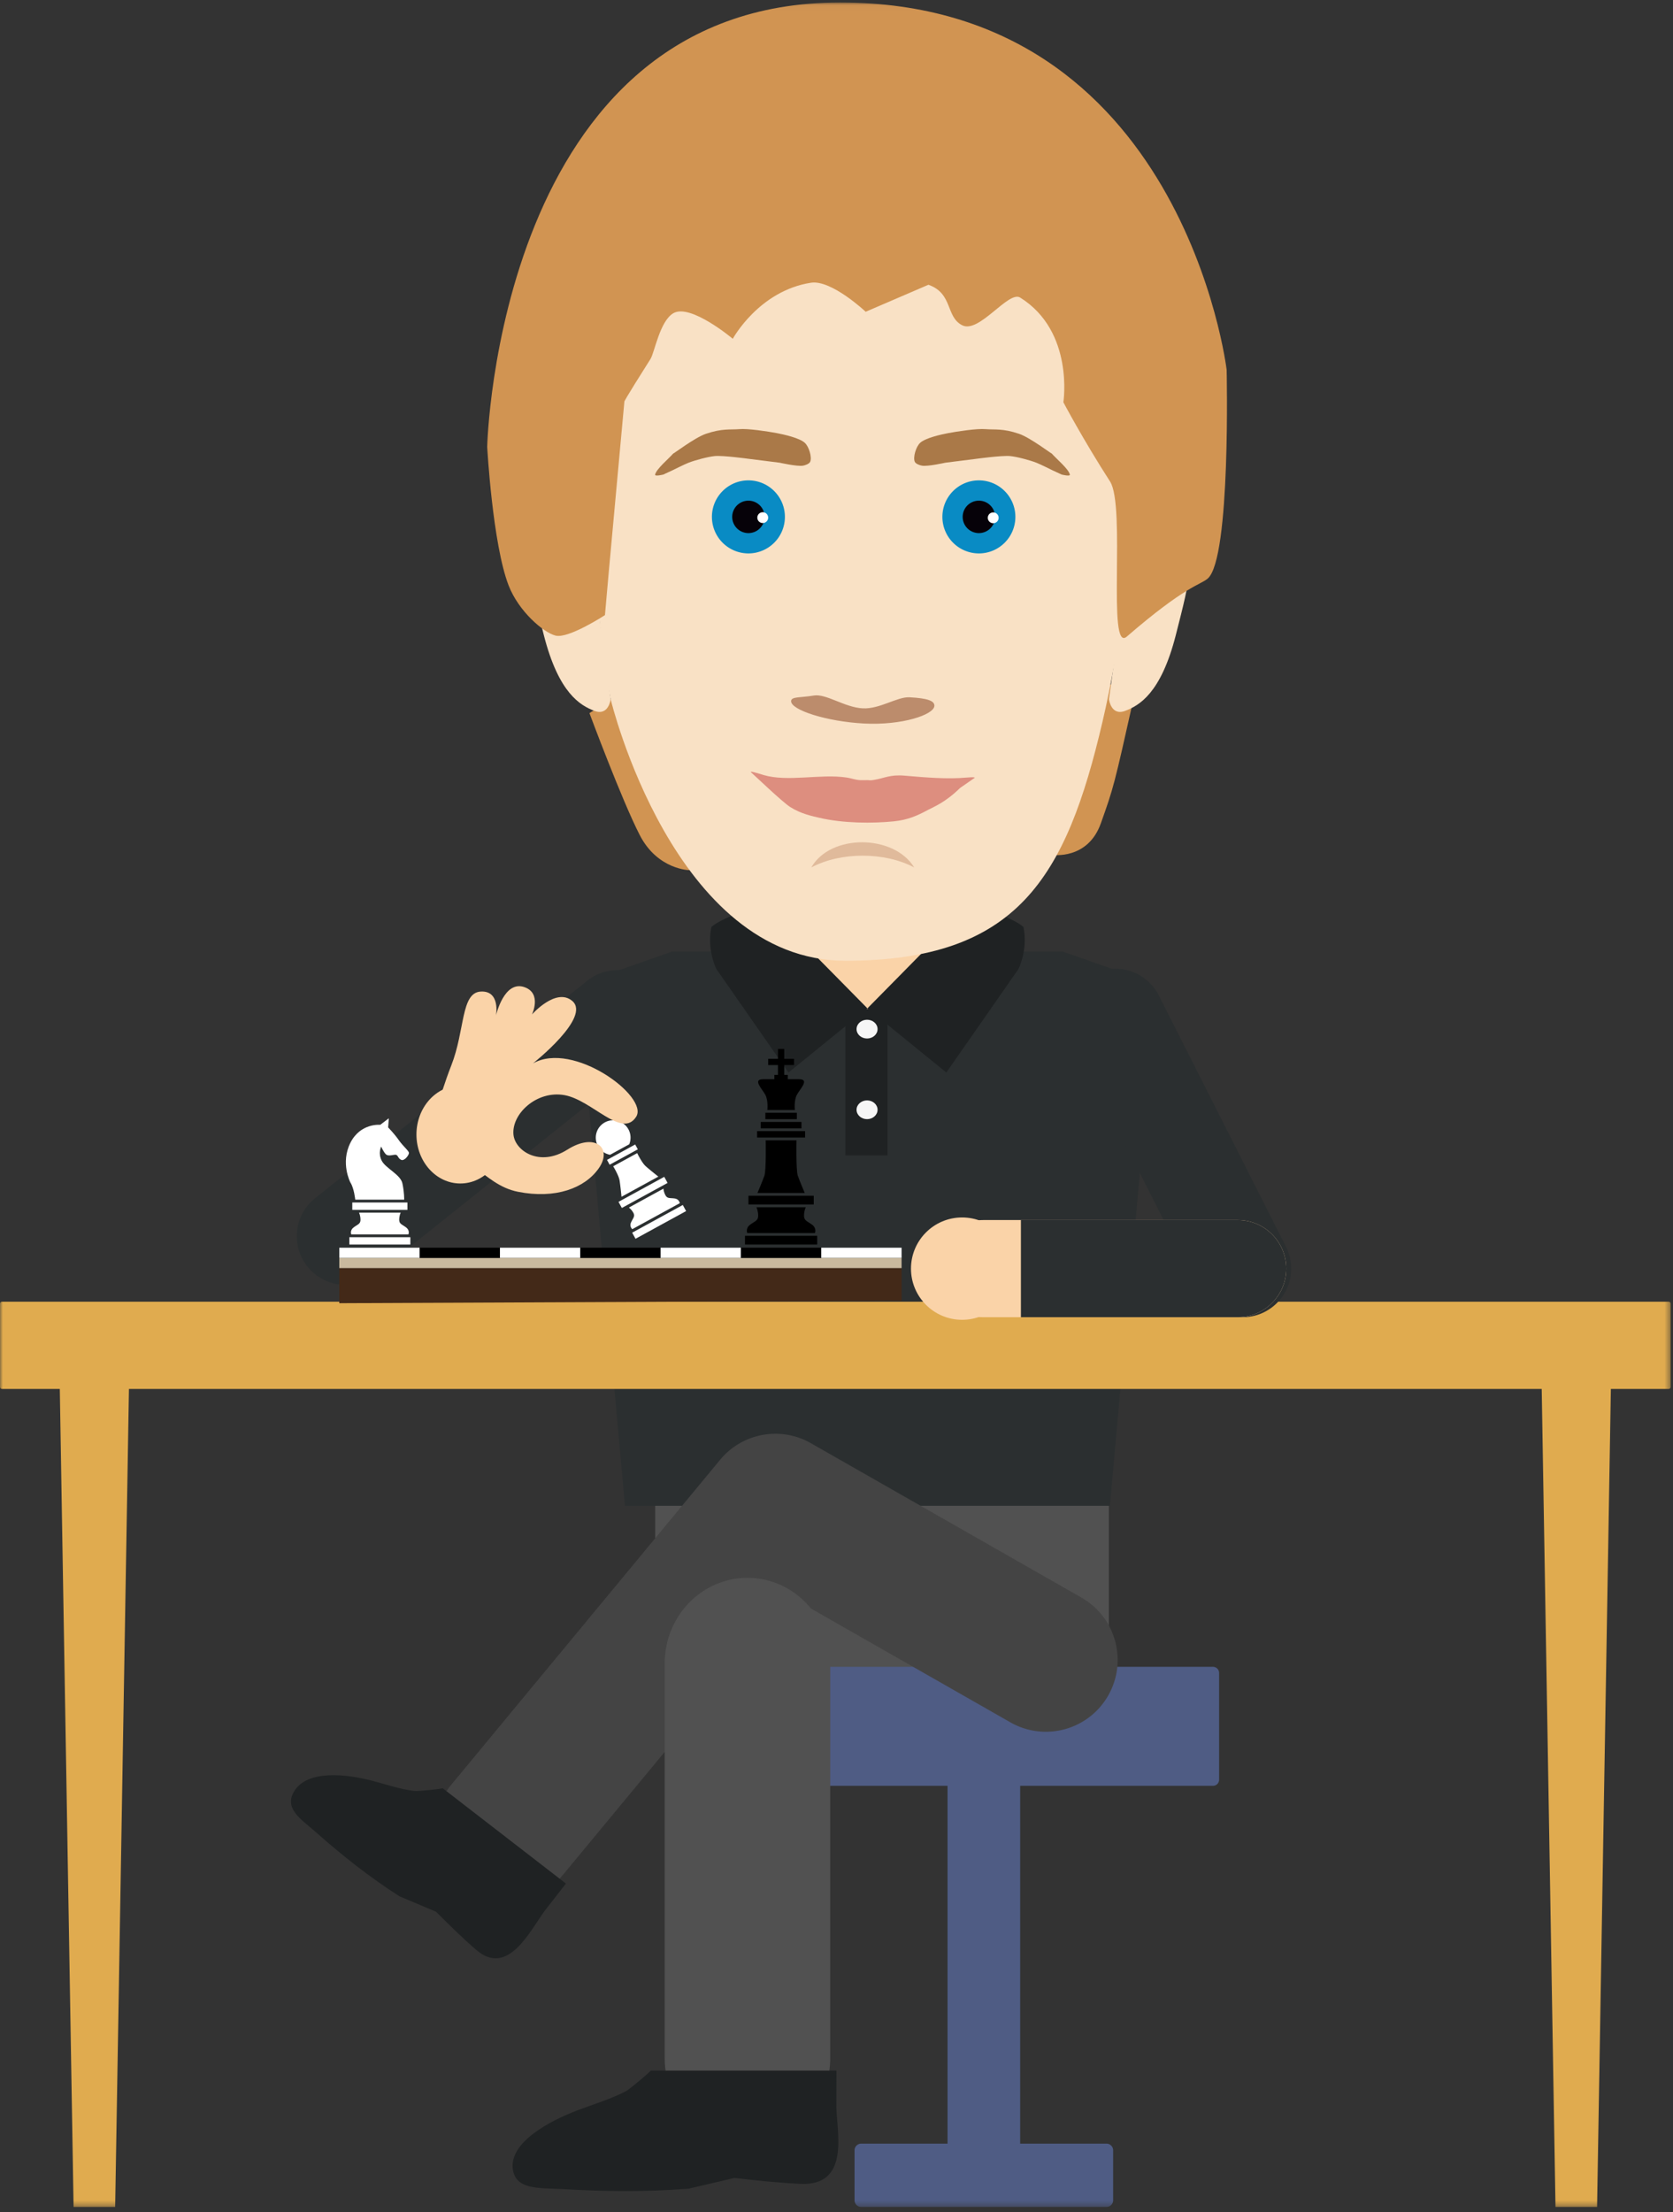 <svg width="298" height="394" viewBox="0 0 298 394" xmlns="http://www.w3.org/2000/svg" xmlns:xlink="http://www.w3.org/1999/xlink"><rect x="0" y="0" width="298" height="394" fill="#333333" stroke="none"/><title>C9E081A9-B839-4101-BDBB-4BCCE4E64686</title><defs><path id="a" d="M0 392.647h297.582V.03H0z"/></defs><g fill="none" fill-rule="evenodd"><path fill="#515151" d="M116.706 297.083h80.801v-37.759h-80.8z"/><g transform="translate(0 .41)"><path d="M203.582 174.203c-1.544-.715-11.114-4.035-14.368-5.16H119.8c-3.254 1.125-12.824 4.445-14.369 5.16-1.866.864-2.261 2.326-2.261 2.326l.245 3.467 7.902 87.782h86.38l7.902-87.782.245-3.467s-.396-1.462-2.262-2.326z" fill="#2B2F30"/><path d="M182.35 164.712a9.485 9.485 0 0 0-.646-.485c-2.87-1.935-11.888-4.845-15.147-5.18-3.259-.337-8.438-.784-8.438-.784h-7.225s-5.178.447-8.437.783c-3.26.336-12.277 3.246-15.147 5.18-.21.142-.428.308-.647.486l27.844 69.282 27.844-69.282z" fill="#2B2F30"/><path fill="#1F2223" d="M150.584 179.155v26.206h7.494v-26.085z"/><path d="M173.077 169.596c0 5.346-8.36 9.68-18.672 9.68-10.312 0-18.672-4.334-18.672-9.68s8.36-9.679 18.672-9.679c10.313 0 18.672 4.333 18.672 9.68" fill="#FAD3A8"/><path d="M127.392 164.19a9.61 9.61 0 0 0-.669.498c-.866 4.049.89 7.5.89 7.5l12.836 18.418 14.058-11.427-18.32-18.584c-3.456 1.072-7.143 2.492-8.795 3.595m54.229 0c.217.144.442.315.67.498.865 4.049-.89 7.5-.89 7.5l-12.837 18.418-14.057-11.427 18.32-18.584c3.455 1.072 7.142 2.492 8.794 3.595" fill="#1F2223"/><path d="M156.315 182.875c0 .923-.838 1.672-1.872 1.672-1.034 0-1.872-.749-1.872-1.672 0-.923.838-1.67 1.872-1.67 1.034 0 1.872.747 1.872 1.67m0 14.365c0 .923-.838 1.671-1.872 1.671-1.034 0-1.872-.748-1.872-1.67 0-.924.838-1.672 1.872-1.672 1.034 0 1.872.748 1.872 1.671" fill="#F6F6F6"/><path d="M216.064 317.65h-81.637c-.6 0-1.09-.49-1.09-1.09v-19.023c0-.6.49-1.091 1.09-1.091h81.637c.6 0 1.09.49 1.09 1.09v19.024c0 .6-.49 1.09-1.09 1.09" fill="#4F5C84"/><mask id="b" fill="#fff"><use xlink:href="#a"/></mask><path fill="#4F5C84" mask="url(#b)" d="M168.776 385.567h12.939v-71.85h-12.939z"/><path d="M197.087 392.647h-43.683a1.192 1.192 0 0 1-1.189-1.19v-8.896c0-.655.535-1.19 1.189-1.19h43.683c.654 0 1.188.535 1.188 1.19v8.896c0 .655-.534 1.19-1.188 1.19" fill="#4F5C84" mask="url(#b)"/><path d="M90.206 338.403a12.71 12.71 0 0 1-8.143-2.94c-5.436-4.504-6.192-12.566-1.69-18.004l47.898-57.884a12.766 12.766 0 0 1 16.17-2.952l48.188 27.496c6.13 3.498 8.266 11.308 4.77 17.443-3.496 6.136-11.302 8.27-17.428 4.775l-38.864-22.177-41.054 49.61a12.746 12.746 0 0 1-9.847 4.633" fill="#444" mask="url(#b)"/><path d="M78.832 318.061c.154.12-4.38.575-4.997.503-2.604-.308-5.178-1.215-7.745-1.876-4.205-1.084-11.37-2.02-13.722 1.98-1.796 3.053 1.25 4.9 3.69 7.055 4.838 4.28 9.64 8.104 15.076 11.585l6.538 2.765c2.322 2.332 4.674 4.647 7.172 6.805 5.623 4.855 9.572-3.42 12.146-6.923l3.811-4.907-21.969-16.987" fill="#1F2223" mask="url(#b)"/><path d="M133.141 381.371c8.142 0 14.742-6.823 14.742-15.24v-70.29c0-8.417-6.6-15.24-14.742-15.24-8.142 0-14.743 6.823-14.743 15.24v70.29c0 8.417 6.6 15.24 14.743 15.24" fill="#515151" mask="url(#b)"/><path d="M115.883 368.36c.231 0-3.715 3.307-4.35 3.646-2.682 1.423-5.772 2.328-8.677 3.432-4.757 1.808-12.202 5.651-11.508 10.508.53 3.708 4.751 3.283 8.623 3.509 7.684.449 15.003.54 22.67-.061l8.184-1.913c3.891.448 7.797.863 11.727 1.051 8.844.424 6.543-9.03 6.42-13.616l.022-6.555h-33.111" fill="#1F2223" mask="url(#b)"/><path fill="#E0AB4F" mask="url(#b)" d="M20.512 392.647l2.563-152.027h-12.53l2.562 152.027zm263.964 0l2.562-152.027h-12.53l2.562 152.027z"/><path d="M297.232 246.962H.35a.352.352 0 0 1-.35-.35v-14.835c0-.194.158-.351.35-.351h296.882a.35.35 0 0 1 .35.35v14.835a.351.351 0 0 1-.35.351" fill="#E0AB4F" mask="url(#b)"/><path d="M61.521 228.412a8.627 8.627 0 0 1-6.764-3.256 8.658 8.658 0 0 1 1.365-12.161l48.485-38.732a8.64 8.64 0 0 1 12.151 1.366 8.658 8.658 0 0 1-1.364 12.161l-48.485 38.732a8.602 8.602 0 0 1-5.388 1.89" fill="#2B2F30" mask="url(#b)"/><path d="M89.81 201.648c0 4.816-3.5 8.72-7.816 8.72s-7.815-3.904-7.815-8.72c0-4.816 3.5-8.72 7.815-8.72 4.316 0 7.816 3.904 7.816 8.72m90.67 23.884c0 5.034-4.076 9.114-9.106 9.114s-9.106-4.08-9.106-9.114c0-5.033 4.077-9.113 9.106-9.113 5.03 0 9.106 4.08 9.106 9.113" fill="#FAD3A8" mask="url(#b)"/><path d="M221.35 234.187a8.643 8.643 0 0 1-7.719-4.744l-22.654-44.755a8.655 8.655 0 0 1 3.805-11.63 8.642 8.642 0 0 1 11.621 3.81l22.654 44.754a8.656 8.656 0 0 1-7.707 12.565" fill="#2B2F30" mask="url(#b)"/><path d="M220.464 234.186h-45.307c-4.774 0-8.646-3.875-8.646-8.654 0-4.778 3.872-8.653 8.646-8.653h45.307c4.775 0 8.647 3.875 8.647 8.653 0 4.779-3.872 8.654-8.647 8.654" fill="#FAD3A8" mask="url(#b)"/><path d="M220.464 216.879h-38.617v17.307h38.617c4.775 0 8.647-3.875 8.647-8.654 0-4.778-3.872-8.653-8.647-8.653" fill="#2B2F30" mask="url(#b)"/><path d="M187.461 151.84s6.298.952 8.632-5.632c2.252-6.353 2.294-6.406 5.941-22.723l-10.223-4.84-4.35 33.195zm-64.627 2.731s-5.686-.045-8.882-6.256c-3.196-6.21-8.957-21.714-8.957-21.714l9.46-6.165 8.379 34.135z" fill="#D19452" mask="url(#b)"/><path d="M108.772 124.128s11.177 46.57 41.822 46.57c30.645 0 39.298-14.794 45.788-42.577 6.49-27.783 5.408-51.236 1.802-62.06-3.605-10.825-20.55-28.505-39.658-28.505s-43.265 1.804-49.754 28.143c-6.49 26.34 0 58.429 0 58.429" fill="#F9E1C5" mask="url(#b)"/><path d="M108.772 124.128s-.36 3.031-2.884 2.069c-2.524-.962-6.37-3.127-9.013-13.47-2.645-10.344-3.846-15.155 0-15.396 3.845-.24 8.867 3.596 9.823 11.767m90.835 15.03s.36 3.031 2.884 2.069c2.524-.962 6.37-3.127 9.014-13.47 2.644-10.344 3.845-15.155 0-15.396-3.846-.24-8.868 3.596-9.824 11.767" fill="#F9E1C5" mask="url(#b)"/><path d="M154.2 55.115s-6.088-5.731-9.735-5.171c-9.284 1.425-13.94 9.983-13.94 9.983s-7.496-6.306-10.563-4.568c-2.436 1.38-3.368 7.022-4.1 8.175-4.834 7.633-4.645 7.565-4.645 7.565l-2.806 30.62-.655 7.423s-6.495 4.24-8.8 3.65c-2.195-.562-6.582-4.339-8.363-8.938C87.74 96.489 86.78 79.17 86.78 79.17S88.582.03 149.633.03c61.05 0 68.862 65.429 68.862 65.429s.774 33.569-3.365 37.165c-1.36 1.18-3.846 1.202-14.421 10.343-3.562 3.078-.142-23.214-2.984-27.625-4.796-7.443-8.314-14.11-8.314-14.11s1.967-12.611-7.69-18.642c-2.096-1.308-7.318 6.477-10.336 4.928-2.98-1.53-1.602-5.65-6.009-7.214" fill="#D19452" mask="url(#b)"/><path d="M140.915 124.447c-.082 1.584 6.322 3.657 13.03 4.003 6.709.347 12.41-1.556 12.492-3.14.045-.868-1.121-1.363-4.44-1.534-2.173-.112-5.295 2.127-8.328 1.97-3.226-.166-6.515-2.652-8.715-2.28-2.374.403-3.997.158-4.04.98" fill="#BC8C6C" mask="url(#b)"/><path d="M173.448 138.236c.393-.176.188-.294-1.35-.156-3.288.297-7.075-.004-10.914-.341-2.701-.237-3.625.455-5.54.756-.982.154-.268-.013-2.026.045-1.08.035-1.817-.325-2.883-.481-4.618-.676-10.414.83-14.713-.433-1.38-.44-2.6-.775-2.222-.466.378.309 5.505 5.237 6.946 6.156 1.916 1.222 3.98 1.637 5.17 1.916 4.317 1.014 9.545 1.014 13.278.64 2.525-.252 4.212-1.022 6.066-2.018 1.178-.633 3.09-1.328 5.77-3.943" fill="#DD8E7F" mask="url(#b)"/><path d="M144.512 154.08c3.414-6.019 14.706-5.927 18.328 0-5.284-2.79-13.047-2.803-18.328 0" fill="#E0BA9B" mask="url(#b)"/><path d="M126.81 91.647a6.502 6.502 0 0 0 6.5 6.505 6.502 6.502 0 0 0 6.499-6.505c0-3.59-2.91-6.503-6.5-6.503s-6.5 2.912-6.5 6.503" fill="#098BC4" mask="url(#b)"/><path d="M133.31 94.537a2.892 2.892 0 0 0 2.888-2.89 2.892 2.892 0 0 0-2.889-2.89 2.892 2.892 0 0 0-2.887 2.89 2.893 2.893 0 0 0 2.887 2.89" fill="#060209" mask="url(#b)"/><path d="M134.898 91.781a.964.964 0 1 0 1.928 0 .964.964 0 0 0-1.928 0" fill="#FFF" mask="url(#b)"/><path d="M167.861 91.647a6.502 6.502 0 0 0 6.5 6.505c3.59 0 6.5-2.913 6.5-6.505 0-3.59-2.91-6.503-6.5-6.503s-6.5 2.912-6.5 6.503" fill="#098BC4" mask="url(#b)"/><path d="M174.36 94.537a2.892 2.892 0 0 0 2.89-2.89 2.892 2.892 0 0 0-2.89-2.89 2.892 2.892 0 0 0-2.887 2.89 2.893 2.893 0 0 0 2.888 2.89" fill="#060209" mask="url(#b)"/><path d="M175.95 91.781a.964.964 0 1 0 1.927 0 .964.964 0 0 0-1.927 0" fill="#FFF" mask="url(#b)"/><path d="M116.693 84.11c.227-1.014 2.344-2.74 3.255-3.781-.29.331 3.726-2.769 5.77-3.47 2.953-1.012 4.377-.7 5.948-.838 1.57-.139 5.119.41 6.67.703 1.288.244 4.11.863 5.047 1.759.715.682 1.276 2.542.933 3.34-.163.38-.878.635-1.293.704-1.046.173-4.146-.528-4.146-.528l-5.589-.703s-4.452-.612-5.949-.48c-1.23.11-3.562.746-4.686 1.183-.744.29-2.885 1.359-2.885 1.359l-1.622.751s-1.54.388-1.453 0m73.871.001c-.227-1.014-2.344-2.74-3.256-3.781.29.331-3.725-2.769-5.768-3.47-2.954-1.012-4.378-.7-5.95-.838-1.57-.139-5.118.41-6.669.703-1.288.244-4.11.863-5.047 1.759-.715.682-1.276 2.542-.933 3.34.163.38.877.635 1.293.704 1.046.173 4.146-.528 4.146-.528l5.589-.703s4.452-.612 5.948-.48c1.231.11 3.563.746 4.687 1.183.744.29 2.885 1.359 2.885 1.359l1.622.751s1.54.388 1.453 0" fill="#AA7948" mask="url(#b)"/><path fill="#FFF" mask="url(#b)" d="M122.214 215.284l-9.015 4.933-.593-1.087 9.015-4.932zm-3.301-5.014l-8.15 4.459-.593-1.087 8.15-4.459zm-5.303-5.985l-5.018 2.745-.47-.861 5.017-2.745zm-2.905 8.45l3.281-1.796 3.282-1.795s-1.605-1.265-2.278-1.876c-.674-.611-1.492-2.306-1.492-2.306l-2.138 1.17-2.138 1.169s.984 1.605 1.134 2.502c.151.897.349 2.932.349 2.932m9.474.305c-.825-.124-1.3.058-1.64-.566a2.955 2.955 0 0 1-.361-1.187l-3.081 1.685-3.08 1.686s.462.321.803.945c.34.624-.069.926-.41 1.687-.341.762.218 1.213.218 1.213l4.227-2.312 4.226-2.312s-.077-.716-.902-.84m-11.515-7.781l3.416-1.87a3.095 3.095 0 0 0-4.347-3.897 3.1 3.1 0 0 0 .93 5.767"/><path d="M77.34 206.77c6.205-3.312 8.288 3.767 14.933 5.079 6.645 1.311 11.884-.617 14.386-4.195 2.503-3.578-.635-6.452-5.61-3.308-4.975 3.144-9.306.185-9.588-2.672-.364-3.68 4.121-7.913 9.065-7.045 4.944.869 10.272 7.865 12.803 3.834 2.242-3.57-11.222-13.568-18.392-9.483 0 0 10.434-8.229 6.988-11.13-2.898-2.439-7.167 2.414-7.167 2.414s1.79-3.715-1.29-4.846c-3.68-1.352-5.118 5.022-5.118 5.022s.823-4.462-2.729-4.251c-3.55.21-2.768 6.89-5.244 13.18-2.477 6.29-2.361 9.292-5.67 9.794l2.632 7.608z" fill="#FAD3A8" mask="url(#b)"/><path fill="#432918" mask="url(#b)" d="M160.594 231.25l-100.16.44v-6.26h100.16z"/><path fill="#C9B99E" mask="url(#b)" d="M60.434 225.43h100.16v-1.812H60.434z"/><path fill="#000" mask="url(#b)" d="M74.743 223.618h14.309v-1.811H74.743z"/><path fill="#FFF" mask="url(#b)" d="M89.052 223.618h14.308v-1.811H89.052zm-28.617 0h14.308v-1.811H60.435z"/><path fill="#000" mask="url(#b)" d="M103.36 223.618h14.309v-1.811H103.36z"/><path fill="#FFF" mask="url(#b)" d="M117.669 223.618h14.308v-1.811H117.67z"/><path fill="#000" mask="url(#b)" d="M131.977 223.618h14.309v-1.811h-14.309z"/><path fill="#FFF" mask="url(#b)" d="M146.286 223.618h14.308v-1.811h-14.308zM62.23 221.24h10.863v-1.309H62.229zm.52-6.18h9.822v-1.31H62.75zm.23 3.138c.702-.533 1.235-.606 1.235-1.358 0-.75-.266-1.284-.266-1.284h7.424s-.266.533-.266 1.284c0 .752.532.825 1.235 1.358.703.534.412 1.237.412 1.237H62.568s-.29-.703.412-1.237m9.015-4.945h-8.72s-.192-2.036-.871-3.079c0 0-1.792-3.442 0-7.03 1.791-3.587 5.328-3.223 5.328-3.223l1.526-1.164-.122 1.624s1.115 1.14 1.89 2.254c.775 1.115 1.817 1.915 1.817 2.304 0 .387-.824 1.503-1.405 1.211-.581-.29-.533-.848-.945-.896-.412-.05-1.308.339-1.744-.073-.436-.412-.848-1.382-.848-1.382s-.605 1.164.097 2.52c.703 1.359 3.343 2.45 3.682 4.037.34 1.588.315 2.897.315 2.897"/><path d="M134.923 212.056h8.418s-.903-2.116-1.238-3.083c-.335-.968-.23-6.29-.23-6.29h-5.484s.106 5.322-.229 6.29c-.335.967-1.237 3.083-1.237 3.083m-2.224 9.184h12.865v-1.55h-12.865zm.617-7.137h11.631v-1.55h-11.631zm1.543-11.918h8.546v-1.14h-8.546zm.645-1.636h7.255v-1.139h-7.255zm.824-1.635h5.608v-1.14h-5.608zm8.347 18.816c-.832-.633-1.463-.719-1.463-1.609s.315-1.521.315-1.521h-8.791s.315.631.315 1.521c0 .89-.631.976-1.462 1.608-.833.631-.488 1.464-.488 1.464h12.061s.344-.833-.487-1.464m-2.34-25.93h-2.007v-.776h-.64v-1.746h1.745v-1.115h-1.744v-1.745h-1.115v1.745h-1.743v1.115h1.743v1.746h-.639v.776h-2.007c-1.962 0-.145 1.745.4 2.788.544 1.042.35 2.69.35 2.69h4.906s-.194-1.648.351-2.69c.545-1.043 2.362-2.788.4-2.788" fill="#000" mask="url(#b)"/></g></g></svg>